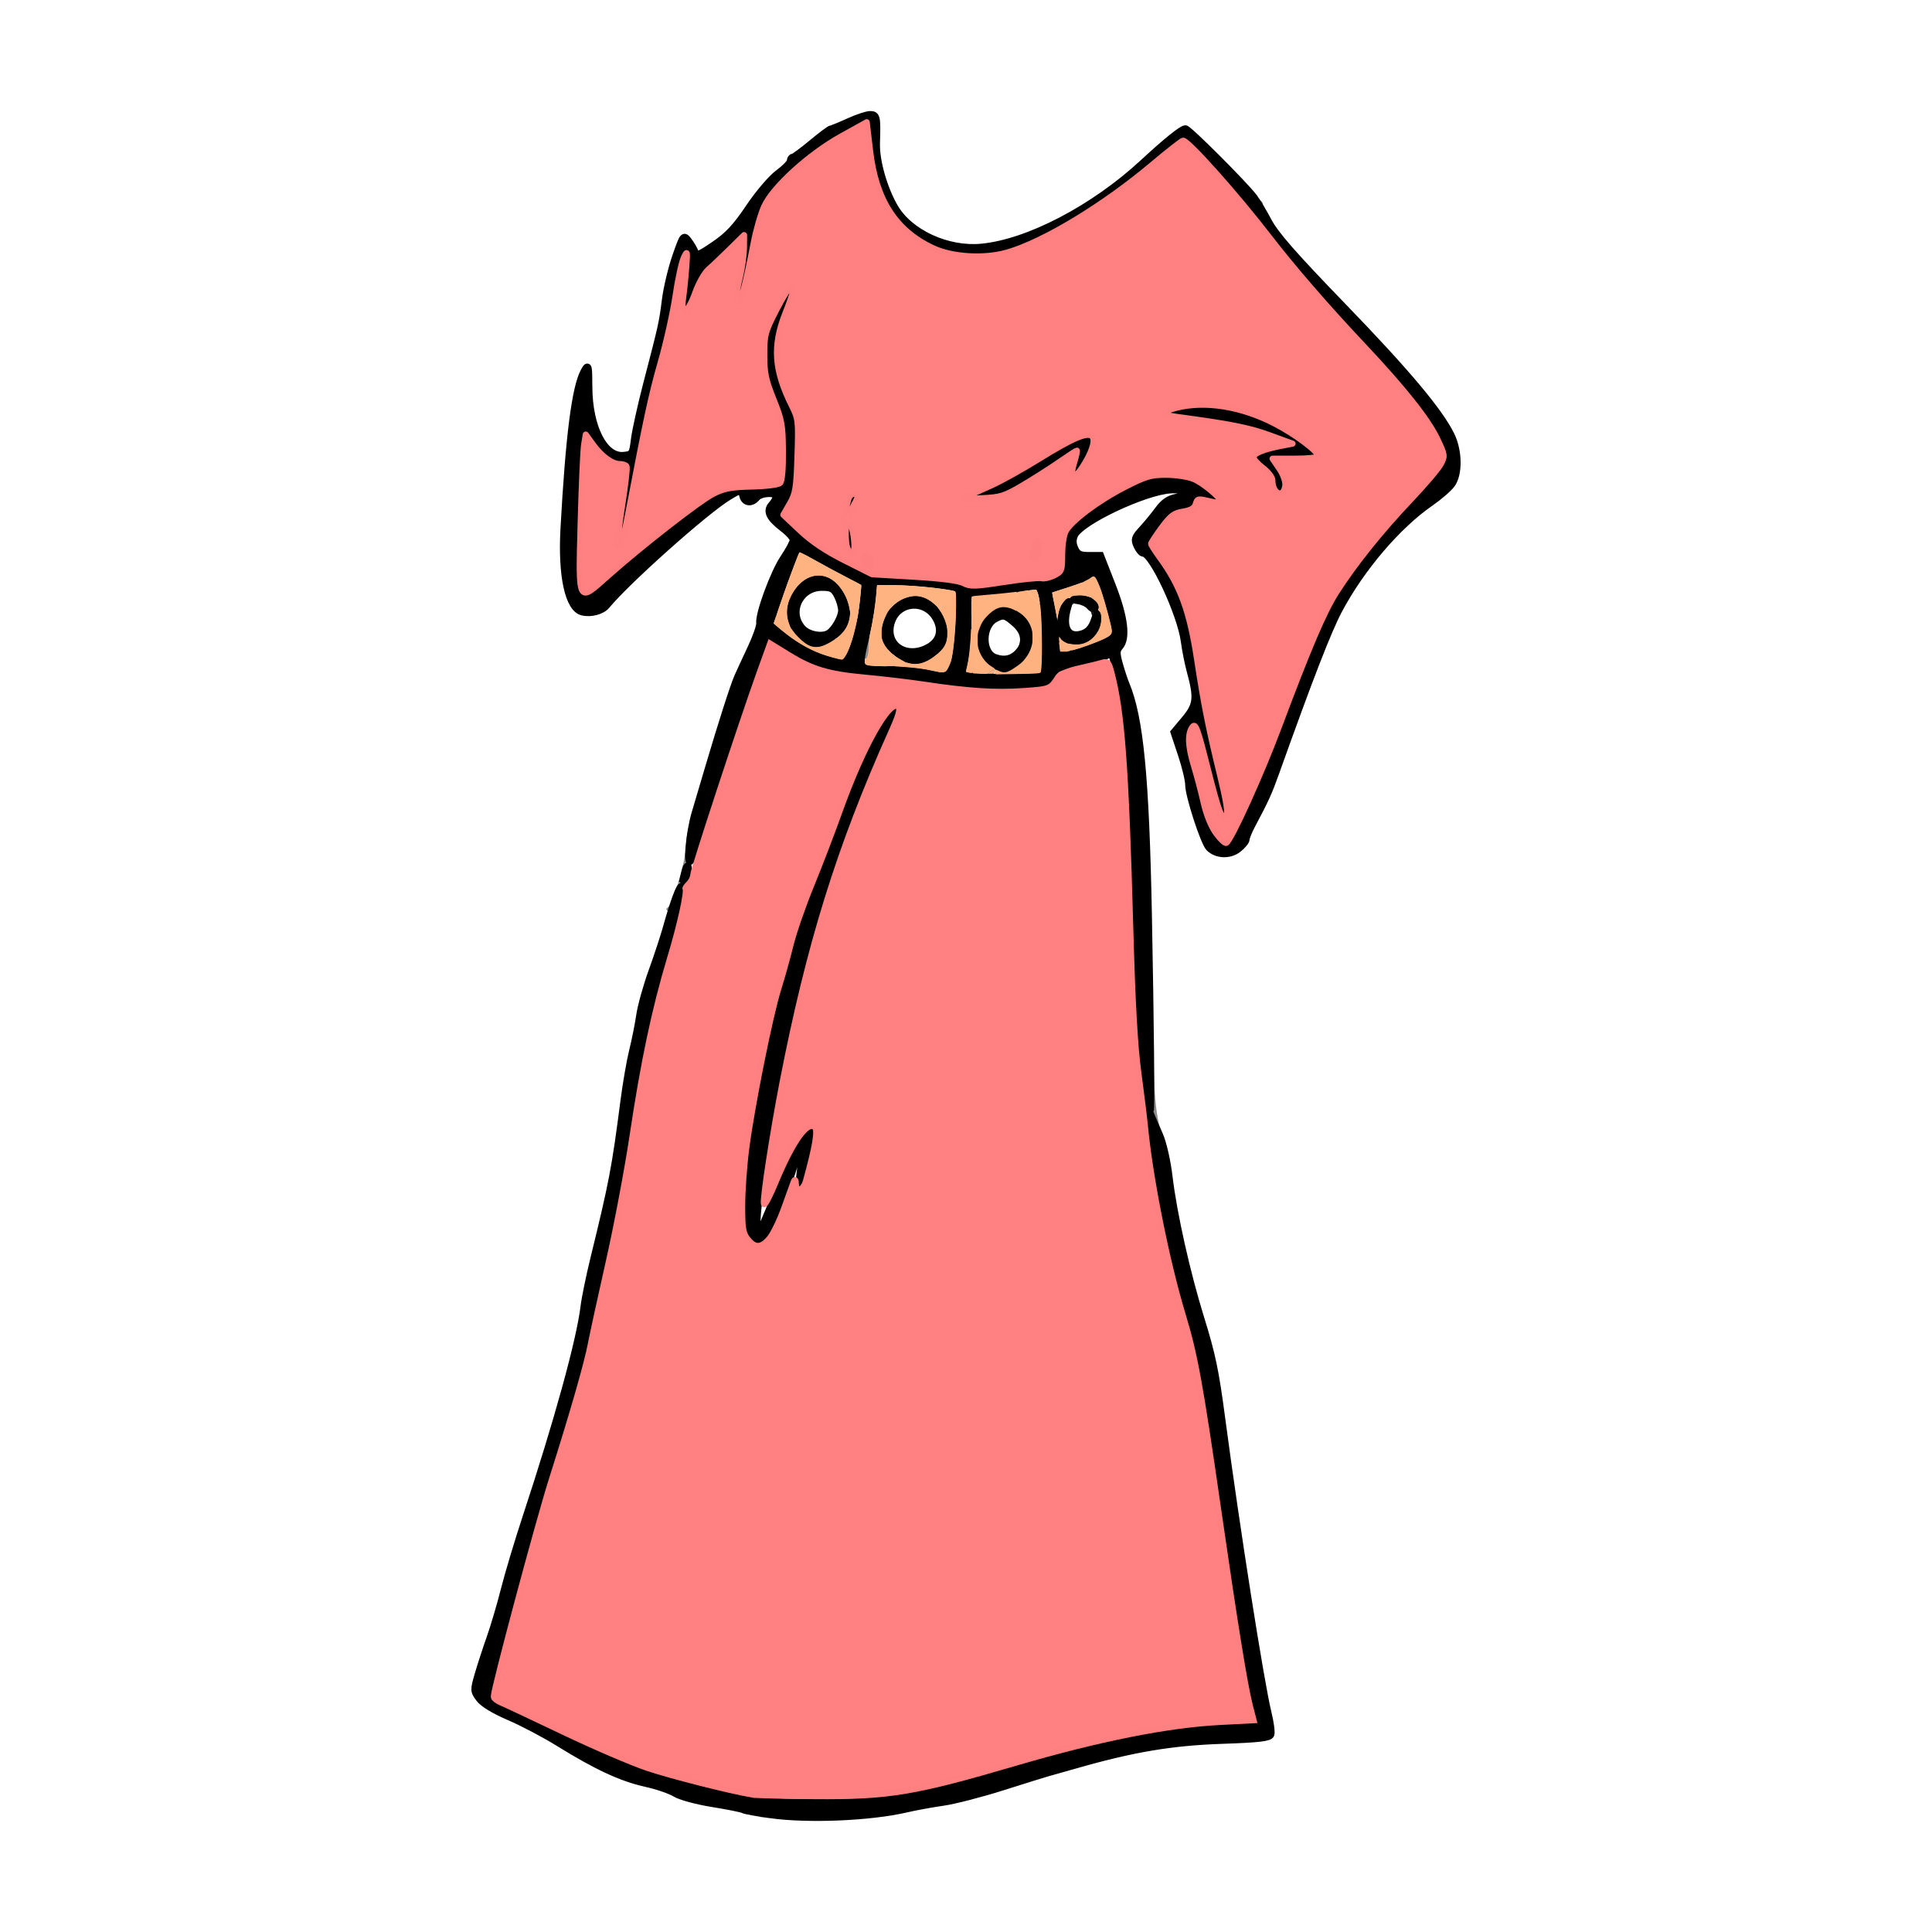 <?xml version="1.0" encoding="UTF-8" standalone="no"?>
<!-- Created with Inkscape (http://www.inkscape.org/) -->

<svg
   xmlns:dc="http://purl.org/dc/elements/1.1/"
   xmlns:cc="http://creativecommons.org/ns#"
   xmlns:rdf="http://www.w3.org/1999/02/22-rdf-syntax-ns#"
   xmlns:svg="http://www.w3.org/2000/svg"
   xmlns="http://www.w3.org/2000/svg"
   xmlns:sodipodi="http://sodipodi.sourceforge.net/DTD/sodipodi-0.dtd"
   xmlns:inkscape="http://www.inkscape.org/namespaces/inkscape"
   viewBox="0 0 256 256"
   id="svg4166"
   version="1.1"
   inkscape:version="0.92.3 (2405546, 2018-03-11)"
   sodipodi:docname="PrincessLeiaDress.svg">
  <style
     id="style3">
    svg { cursor: default; }
  </style>
  <defs
     id="defs4168" />
  <sodipodi:namedview
     id="base"
     pagecolor="#ffffff"
     bordercolor="#666666"
     borderopacity="1.0"
     inkscape:pageopacity="0.0"
     inkscape:pageshadow="2"
     inkscape:zoom="1.979899"
     inkscape:cx="244.26847"
     inkscape:cy="176.69625"
     inkscape:document-units="px"
     inkscape:current-layer="g935"
     showgrid="false"
     units="px"
     inkscape:window-width="1920"
     inkscape:window-height="1001"
     inkscape:window-x="-9"
     inkscape:window-y="-9"
     inkscape:window-maximized="1" />
  <g
     inkscape:label="Layer 1"
     inkscape:groupmode="layer"
     id="layer1"
     transform="translate(0,-796.362)"
     style="display:inline">
    <g
       id="g828"
       transform="translate(-7.5,-1.786)" />
    <path
       transform="translate(-7.5,-1.786)"
       style="display:inline;fill:#8c8c8c;fill-opacity:1;stroke-width:0.377"
       d="m 107.559,1038.398 c -1.659,-0.397 -4.118,-0.892 -5.466,-1.101 -1.348,-0.209 -3.677,-0.809 -5.176,-1.334 -1.499,-0.525 -2.978,-0.955 -3.286,-0.955 -0.308,0 -1.117,-0.237 -1.798,-0.527 -0.681,-0.29 -2.001,-0.838 -2.934,-1.217 -0.933,-0.379 -3.98,-2.034 -6.771,-3.678 -2.791,-1.644 -6.09,-3.387 -7.331,-3.873 -1.241,-0.486 -2.748,-1.35 -3.349,-1.92 -0.979,-0.929 -1.071,-1.215 -0.89,-2.783 0.111,-0.961 0.611,-2.742 1.111,-3.958 0.5,-1.216 1.291,-3.652 1.757,-5.415 0.772,-2.918 1.947,-6.783 5.5,-18.094 3.695,-11.762 4.514,-14.815 5.614,-20.921 0.618,-3.431 2.46,-11.836 3.429,-15.643 0.29,-1.14 0.784,-3.854 1.097,-6.031 1.418,-9.85 1.803,-12.239 2.27,-14.067 0.275,-1.075 0.619,-2.887 0.764,-4.027 0.146,-1.14 0.658,-3.091 1.138,-4.335 1.68,-4.351 3.114,-9.418 2.735,-9.659 -0.241,-0.153 -0.235,-0.32 0.016,-0.475 0.686,-0.424 2.34,-6.042 2.431,-8.257 0.049,-1.18 0.194,-2.148 0.322,-2.149 0.129,-0.002 0.445,-0.809 0.703,-1.794 0.258,-0.985 1.034,-3.656 1.724,-5.937 0.69,-2.281 1.451,-4.91 1.691,-5.843 0.591,-2.297 2.825,-7.998 4.166,-10.633 0.602,-1.184 1.097,-2.625 1.1,-3.204 0.008,-1.663 2.093,-7.221 3.381,-9.015 1.341,-1.867 1.171,-2.73 -0.732,-3.714 -1.402,-0.725 -1.762,-1.85 -0.976,-3.049 0.564,-0.86 0.562,-0.949 -0.018,-1.172 -0.345,-0.133 -1.217,0.077 -1.938,0.465 -1.281,0.69 -1.322,0.69 -1.829,-0.004 -0.541,-0.74 -0.94,-0.655 -2.972,0.639 -1.572,1.001 -8.845,7.41 -12.399,10.928 -3.143,3.11 -3.907,3.681 -4.923,3.681 -1.626,0 -2.273,-0.604 -2.996,-2.8 -1.353,-4.106 -0.042,-24.211 1.879,-28.827 0.294,-0.706 0.629,-1.188 0.746,-1.072 0.116,0.116 0.284,1.457 0.372,2.979 0.23,3.964 0.802,6.04 2.097,7.611 1.149,1.394 2.843,1.884 3.123,0.905 0.074,-0.259 0.604,-2.507 1.178,-4.995 0.574,-2.488 1.519,-6.304 2.101,-8.481 0.582,-2.177 1.176,-5.145 1.32,-6.597 0.282,-2.838 2.064,-8.693 2.627,-8.633 0.188,0.02 0.698,0.663 1.132,1.429 0.675,1.19 0.857,1.31 1.257,0.829 0.257,-0.31 1.215,-1.002 2.129,-1.537 1.228,-0.72 2.256,-1.879 3.942,-4.446 1.338,-2.037 2.91,-3.92 3.801,-4.554 0.836,-0.595 1.634,-1.385 1.774,-1.756 0.482,-1.281 7.192,-5.507 9.644,-6.073 1.891,-0.437 2.028,-0.19 2.188,3.944 0.247,6.372 2.271,10.105 6.586,12.146 5.176,2.449 10.823,1.626 18.435,-2.685 4.226,-2.393 7.146,-4.562 11.273,-8.374 1.659,-1.532 3.338,-2.959 3.732,-3.172 0.619,-0.334 1.326,0.242 5.183,4.221 2.456,2.534 4.466,4.759 4.466,4.944 0,0.185 0.254,0.337 0.565,0.337 0.311,0 0.565,0.242 0.565,0.537 0,0.931 3.456,5.69 6.781,9.336 1.76,1.93 5.413,5.799 8.117,8.598 6.881,7.12 10.051,11.429 10.802,14.684 0.646,2.799 0.149,3.962 -2.715,6.356 -5.226,4.367 -6.846,5.979 -9.125,9.076 -2.437,3.312 -2.538,3.472 -4.182,6.637 -1.182,2.275 -1.661,3.507 -5.131,13.193 -1.486,4.146 -2.862,7.834 -3.058,8.194 -0.196,0.36 -0.357,0.879 -0.357,1.153 0,0.274 -0.571,1.447 -1.27,2.607 -0.698,1.16 -1.465,2.669 -1.704,3.354 -0.99,2.841 -3.261,3.795 -5.062,2.126 -1.089,-1.009 -2.748,-5.631 -3.23,-8.996 -0.189,-1.324 -0.681,-3.289 -1.093,-4.366 l -0.749,-1.96 1.286,-1.433 c 1.633,-1.82 1.801,-2.521 1.256,-5.247 -0.244,-1.22 -0.586,-2.981 -0.761,-3.914 -1.031,-5.501 -2.882,-9.955 -5.128,-12.337 -2.238,-2.373 -2.25,-2.522 -0.387,-4.533 0.912,-0.984 1.853,-2.164 2.092,-2.621 0.267,-0.511 0.943,-0.927 1.753,-1.079 2.305,-0.432 2.001,-1.03 -0.427,-0.841 -3.938,0.307 -11.775,4.044 -12.602,6.009 -0.656,1.558 0.179,2.585 2.101,2.585 h 1.527 l 1.396,3.864 c 1.794,4.966 2.071,6.751 1.243,8.014 -0.616,0.941 -0.536,3.188 0.148,4.142 0.534,0.745 1.546,4.409 2.109,7.633 1.017,5.833 1.257,10.214 1.324,24.226 0.036,7.563 0.139,13.879 0.228,14.035 0.089,0.156 0.245,2.87 0.347,6.031 0.133,4.127 0.386,6.403 0.897,8.071 0.392,1.278 0.825,3.398 0.963,4.712 0.323,3.073 2.236,12.602 3.166,15.771 0.396,1.348 1.149,3.892 1.674,5.654 1.345,4.514 2.201,9.416 3.446,19.719 0.321,2.656 0.753,5.71 0.96,6.785 0.207,1.075 0.873,5.263 1.48,9.306 1.316,8.772 2.069,13.044 2.785,15.805 0.292,1.126 0.445,2.271 0.34,2.544 -0.141,0.368 -1.208,0.498 -4.096,0.498 -7.864,0 -18.386,2.094 -30.317,6.034 -4.707,1.554 -5.885,1.863 -9.424,2.474 -1.762,0.304 -4.476,0.808 -6.031,1.121 -1.555,0.313 -5.711,0.641 -9.235,0.73 -5.398,0.136 -6.884,0.048 -9.424,-0.56 z m 13.57,-1.714 c 4.759,-0.388 12.478,-1.882 16.98,-3.287 15.053,-4.697 24.616,-6.682 32.19,-6.682 2.085,0 3.792,-0.128 3.792,-0.285 0,-0.157 -0.418,-2.15 -0.928,-4.429 -0.868,-3.876 -1.977,-10.587 -2.834,-17.149 -2.28,-17.466 -3.978,-27.274 -5.646,-32.606 -1.351,-4.321 -4.107,-16.664 -4.367,-19.554 -0.132,-1.478 -0.555,-4.892 -0.939,-7.587 -1.157,-8.123 -1.46,-12.325 -1.685,-23.371 -0.418,-20.445 -0.822,-27.031 -1.973,-32.139 -0.842,-3.737 -1.15,-4.575 -1.607,-4.378 -1.917,0.825 -3.775,1.356 -5.089,1.455 -1.18,0.089 -1.533,0.281 -1.625,0.88 -0.064,0.422 -0.361,0.969 -0.659,1.216 -0.94,0.78 -7.256,0.86 -12.48,0.158 -2.661,-0.358 -6.648,-0.841 -8.86,-1.073 -2.212,-0.232 -4.137,-0.538 -4.278,-0.68 -0.141,-0.142 -0.658,-0.074 -1.15,0.15 -0.616,0.281 -1.044,0.286 -1.376,0.018 -0.265,-0.214 -1.076,-0.509 -1.802,-0.657 -1.364,-0.277 -4.788,-2.033 -6.365,-3.264 -1.062,-0.829 -1.551,-0.891 -1.551,-0.199 0,0.791 -1.41,4.954 -3.232,9.543 -0.918,2.312 -1.669,4.472 -1.669,4.801 0,0.652 -2.505,8.519 -4.162,13.074 -0.571,1.569 -1.587,5.131 -2.257,7.916 -0.67,2.785 -1.693,6.505 -2.273,8.267 -0.58,1.762 -1.332,4.731 -1.671,6.597 -0.339,1.866 -0.931,4.58 -1.315,6.031 -0.384,1.451 -0.899,4.42 -1.144,6.597 -0.458,4.076 -1.822,12.419 -2.105,12.877 -0.088,0.142 -0.59,2.349 -1.117,4.905 -0.527,2.556 -1.186,5.58 -1.465,6.72 -0.279,1.14 -0.617,2.837 -0.753,3.77 -0.486,3.359 -1.841,8.249 -4.543,16.397 -1.512,4.561 -3.535,11.516 -4.495,15.455 -0.96,3.939 -2.348,9.234 -3.085,11.767 -0.737,2.533 -1.282,4.902 -1.212,5.265 0.082,0.428 1.053,1.002 2.763,1.635 1.45,0.536 5.096,2.263 8.102,3.837 6.079,3.182 12.187,5.296 19.978,6.916 4.785,0.995 11.173,1.682 13.57,1.461 0.726,-0.067 2.676,-0.233 4.335,-0.368 z m -13.382,-73.943 c -1.247,-0.428 -1.508,-1.359 -1.503,-5.363 0.007,-5.787 2.927,-22.412 5.068,-28.859 0.689,-2.073 1.373,-4.506 1.521,-5.406 0.334,-2.034 2.099,-6.914 3.534,-9.777 0.595,-1.186 1.853,-4.447 2.795,-7.246 1.979,-5.881 3.258,-8.783 5.144,-11.675 1.888,-2.895 1.844,-2.841 2.108,-2.578 0.131,0.131 -0.553,1.816 -1.52,3.745 -0.967,1.929 -2.748,6.142 -3.957,9.363 -5.163,13.75 -6.086,16.656 -6.98,21.953 -0.269,1.597 -0.596,3.075 -0.725,3.284 -0.319,0.516 -1.625,6.31 -2.272,10.082 -0.29,1.692 -0.695,3.727 -0.898,4.523 -0.204,0.796 -0.477,2.38 -0.606,3.521 -0.13,1.14 -0.401,2.837 -0.603,3.77 -0.448,2.074 -1.021,9.049 -0.742,9.04 0.111,-0.004 0.965,-1.987 1.898,-4.407 1.866,-4.842 4.011,-8.779 4.781,-8.779 0.613,0 0.613,-0.014 -0.032,2.584 -0.291,1.17 -0.637,2.764 -0.771,3.541 -0.134,0.777 -0.394,1.414 -0.579,1.414 -0.346,0 -0.17,-1.886 0.377,-4.052 0.641,-2.539 -0.238,-1.088 -1.258,2.076 -2.432,7.544 -3.533,9.674 -4.78,9.246 z m 63.056,-53.729 c 0.331,-0.674 0.977,-2.073 1.437,-3.11 0.459,-1.037 1.044,-2.139 1.298,-2.45 0.255,-0.311 1.144,-2.431 1.976,-4.712 3.245,-8.892 6.567,-17.368 7.698,-19.639 1.8,-3.616 7.062,-10.415 11.646,-15.046 4.414,-4.46 4.656,-4.961 3.592,-7.451 -0.877,-2.053 -5.517,-7.951 -9.313,-11.839 -6.304,-6.456 -10.241,-11.051 -15.99,-18.663 -0.829,-1.098 -3.093,-3.733 -5.031,-5.855 -3.034,-3.322 -3.623,-3.805 -4.238,-3.476 -0.393,0.21 -2.212,1.692 -4.042,3.292 -4.164,3.642 -6.369,5.191 -11.445,8.039 -4.861,2.728 -7.552,3.716 -10.878,3.995 -5.875,0.493 -11.643,-3.409 -13.768,-9.313 -0.336,-0.933 -0.723,-3.261 -0.86,-5.174 l -0.249,-3.478 -3.016,1.531 c -3.481,1.767 -4.292,2.362 -7.997,5.867 -3.206,3.033 -3.561,3.842 -4.84,11.025 -0.495,2.783 -1.084,5.242 -1.307,5.466 -0.476,0.475 -0.162,-2.37 0.437,-3.962 0.202,-0.537 0.315,-1.979 0.252,-3.204 l -0.115,-2.228 -0.843,1.426 c -0.463,0.784 -1.683,1.948 -2.71,2.587 -1.693,1.052 -1.962,1.421 -2.883,3.946 -1.169,3.205 -1.916,3.704 -1.489,0.994 0.749,-4.75 0.829,-5.612 0.582,-6.291 -0.424,-1.165 -1.467,2.392 -1.929,6.572 -0.217,1.97 -0.805,4.808 -1.305,6.306 -1.262,3.779 -3.039,11.248 -3.746,15.747 -1.098,6.984 -1.79,10.366 -2.122,10.366 -0.431,0 -0.441,0.114 0.428,-4.852 0.983,-5.62 0.977,-6.017 -0.098,-5.82 -1.139,0.208 -3.581,-1.85 -4.42,-3.726 l -0.648,-1.447 -0.267,4.812 c -0.802,14.439 -0.732,17.817 0.37,17.817 0.309,0 1.152,-0.591 1.875,-1.314 1.713,-1.713 9.033,-7.77 12.346,-10.216 3.172,-2.342 6.023,-3.487 6.89,-2.768 0.465,0.386 0.839,0.391 1.85,0.026 0.697,-0.252 1.689,-0.352 2.206,-0.222 0.898,0.225 0.951,0.142 1.206,-1.903 0.479,-3.833 0.019,-7.26 -1.364,-10.166 -1.007,-2.115 -1.254,-3.107 -1.27,-5.089 -0.018,-2.156 0.187,-2.896 1.644,-5.949 0.915,-1.918 1.806,-3.487 1.979,-3.487 0.505,0 0.384,0.491 -0.898,3.629 -1.757,4.301 -1.712,6.841 0.196,10.976 l 1.434,3.107 -0.075,4.997 c -0.07,4.67 -0.136,5.077 -1.004,6.218 -1.057,1.389 -0.916,2.208 0.469,2.735 0.526,0.2 1.151,0.791 1.389,1.314 0.238,0.522 0.66,0.95 0.938,0.95 0.278,0 0.505,0.153 0.505,0.34 0,0.187 1.519,1.105 3.375,2.04 1.856,0.935 3.546,1.806 3.756,1.935 0.21,0.13 2.635,0.296 5.389,0.369 4.793,0.127 7.345,0.554 7.809,1.304 0.208,0.337 0.725,0.278 6.717,-0.761 1.296,-0.225 2.77,-0.305 3.275,-0.178 0.506,0.127 1.025,0.06 1.153,-0.148 0.129,-0.208 0.553,-0.378 0.942,-0.378 0.77,0 0.802,-0.148 0.789,-3.611 -0.008,-2.159 0.073,-2.37 1.392,-3.626 1.467,-1.397 6.218,-4.387 8.46,-5.323 3.637,-1.52 7.45,-0.922 9.775,1.532 l 1.26,1.329 -1.131,-0.213 c -0.622,-0.117 -1.428,-0.328 -1.791,-0.468 -0.525,-0.203 -0.66,-0.054 -0.66,0.728 0,0.895 -0.135,0.983 -1.503,0.983 -1.328,0 -1.607,0.165 -2.399,1.419 -0.493,0.78 -1.173,1.649 -1.513,1.931 -0.842,0.698 -0.784,1.036 0.444,2.627 2.539,3.288 4.508,8.152 4.981,12.305 0.736,6.455 1.903,12.3 3.947,19.772 0.367,1.342 0.434,2.184 0.193,2.425 -0.203,0.203 -0.443,0.295 -0.534,0.205 -0.147,-0.147 -2.431,-9.003 -3.056,-11.848 l -0.248,-1.131 -0.722,0.89 c -0.921,1.135 -0.909,2.058 0.065,5.013 0.433,1.314 0.929,3.068 1.102,3.897 0.68,3.253 1.068,4.31 2.065,5.616 0.569,0.747 1.158,1.358 1.308,1.358 0.15,0 0.543,-0.551 0.874,-1.225 z m -48.862,-36.548 c -0.12,-0.457 -0.147,-0.902 -0.062,-0.987 0.297,-0.297 1.369,1.061 1.136,1.439 -0.386,0.625 -0.842,0.433 -1.074,-0.452 z m 22.488,-1.053 c 0.137,-0.518 0.251,-1.249 0.254,-1.624 0.003,-0.375 0.175,-0.577 0.382,-0.449 0.597,0.369 0.438,1.931 -0.254,2.498 -0.566,0.465 -0.605,0.421 -0.382,-0.425 z m -24.537,-0.789 c -0.319,-0.904 -0.364,-1.656 -0.133,-2.262 l 0.346,-0.907 0.257,0.984 c 0.141,0.541 0.201,1.559 0.133,2.262 l -0.124,1.277 z m 0.009,-5.402 c 0.053,-0.813 0.309,-1.548 0.568,-1.633 0.637,-0.209 0.575,1.005 -0.11,2.17 -0.549,0.934 -0.554,0.928 -0.458,-0.536 z m 15.552,-1.216 c 2.541,-0.692 5.886,-2.377 9.605,-4.84 6.409,-4.243 8.585,-4.32 6.404,-0.228 -0.673,1.263 -1.37,2.296 -1.548,2.296 -0.451,0 -0.409,-0.421 0.224,-2.214 0.302,-0.855 0.444,-1.555 0.317,-1.555 -0.127,0 -1.095,0.652 -2.151,1.448 -1.055,0.797 -3.345,2.277 -5.088,3.289 -2.897,1.683 -3.399,1.848 -5.843,1.925 -1.471,0.046 -2.334,-0.009 -1.92,-0.122 z m 41.15,-0.761 c -0.138,-0.138 -0.251,-0.718 -0.251,-1.289 0,-0.779 -0.329,-1.24 -1.319,-1.853 -0.726,-0.448 -1.317,-0.929 -1.314,-1.067 0.021,-0.909 0.918,-1.338 3.222,-1.538 l 2.542,-0.221 -1.472,-0.707 c -3.259,-1.565 -6.617,-2.433 -11.219,-2.899 -2.621,-0.265 -4.766,-0.606 -4.766,-0.757 0,-0.151 0.863,-0.481 1.918,-0.734 2.175,-0.522 5.97,-0.267 8.823,0.591 3.52,1.059 9.238,4.729 9.238,5.929 0,0.185 -1.071,0.218 -2.407,0.075 -2.727,-0.292 -4.561,0.043 -3.498,0.638 0.345,0.193 0.89,0.86 1.212,1.482 0.77,1.488 0.226,3.286 -0.711,2.35 z m -38.135,23.999 c 0.128,-0.207 0.403,-0.377 0.61,-0.377 0.207,0 0.256,0.196 0.108,0.435 -0.167,0.27 -0.103,0.333 0.168,0.165 0.29,-0.179 -0.006,-0.688 -0.884,-1.516 -1.046,-0.986 -1.321,-1.536 -1.321,-2.634 0,-2.701 1.806,-4.629 4.03,-4.303 1.02,0.15 1.076,0.085 1.076,-1.26 v -1.418 l -2.836,0.225 c -1.56,0.124 -2.991,0.367 -3.181,0.541 -0.209,0.191 -0.168,1.956 0.104,4.464 0.247,2.281 0.342,4.577 0.21,5.101 -0.209,0.834 -0.118,0.954 0.722,0.954 0.529,0 1.066,-0.17 1.194,-0.377 z m -11.015,-1.399 c -0.096,-0.251 -0.503,-0.561 -0.904,-0.688 -1.268,-0.402 -1.956,-1.894 -1.744,-3.778 0.219,-1.947 1.027,-3.011 2.873,-3.782 1.205,-0.504 1.392,-0.477 2.929,0.424 0.903,0.529 1.642,0.828 1.643,0.663 7.6e-4,-0.164 0.509,-0.638 1.13,-1.053 0.621,-0.415 1.129,-0.867 1.13,-1.005 0.002,-0.472 -3.952,-1.142 -7.444,-1.26 l -3.487,-0.118 -0.002,1.192 c -10e-4,0.656 -0.192,1.87 -0.424,2.7 -0.232,0.829 -0.443,2.61 -0.469,3.958 -0.033,1.699 -0.187,2.423 -0.505,2.36 -0.267,-0.052 -0.367,0.147 -0.239,0.48 0.173,0.45 0.794,0.548 2.953,0.467 1.954,-0.074 2.685,-0.233 2.56,-0.56 z m 14.377,-0.982 c 0.952,-0.696 1.116,-2.746 0.309,-3.855 -0.8,-1.101 -2.361,-1.203 -3.256,-0.214 -1.175,1.299 -0.78,4.029 0.622,4.3 1.496,0.288 1.634,0.274 2.325,-0.23 z m 7.415,-0.948 c -0.203,-0.38 -0.633,-0.91 -0.956,-1.177 -0.831,-0.69 -0.801,0.251 0.038,1.178 0.806,0.891 1.395,0.89 0.918,-0.002 z m -18.371,-0.611 c 1.273,-1.18 1.262,-2.174 -0.039,-3.564 -1.392,-1.486 -2.305,-1.682 -3.75,-0.803 -1.677,1.02 -2.074,3.065 -0.848,4.37 1.182,1.259 3.277,1.257 4.637,-0.003 z m 20.963,-2.066 c 0.559,-1.045 0.483,-1.936 -0.234,-2.728 -0.765,-0.845 -1.4,-0.874 -2.176,-0.097 -0.589,0.589 -0.82,2.824 -0.341,3.303 0.55,0.55 2.37,0.234 2.751,-0.478 z m -39.631,-0.307 c -0.215,-2.571 0.108,-3.966 1.166,-5.024 2.13,-2.13 5.411,-0.985 6.373,2.224 0.245,0.817 0.683,1.683 0.975,1.925 0.559,0.464 0.599,0.361 1.191,-3.08 l 0.243,-1.41 -2.334,-1.104 c -1.283,-0.607 -2.617,-1.347 -2.963,-1.645 -0.681,-0.586 -3.017,-1.782 -3.48,-1.782 -0.278,0 -1.254,2.565 -2.608,6.851 -0.463,1.465 -0.533,2.085 -0.224,1.966 0.248,-0.095 0.682,0.257 0.963,0.782 0.602,1.125 0.772,1.197 0.697,0.296 z m 2.446,-4.511 c -1.037,0.465 -1.786,2.226 -1.475,3.468 5.122,8.129 8.628,-5.598 1.475,-3.468 z m 34.325,1.463 c 0.643,-0.708 1.059,-0.841 2.119,-0.676 1.002,0.156 1.161,0.114 0.66,-0.174 -0.363,-0.209 -0.66,-0.71 -0.66,-1.115 0,-0.892 -3.8e-4,-0.892 -2.535,-0.093 -1.745,0.55 -2.006,0.752 -1.823,1.414 0.117,0.424 0.326,1.45 0.464,2.279 l 0.251,1.507 0.362,-1.13 c 0.199,-0.621 0.722,-1.526 1.162,-2.011 z m -3.843,-1.652 c -0.24,-0.24 -0.603,-0.244 -1.018,-0.011 -0.588,0.329 -0.567,0.434 0.246,1.196 l 0.891,0.835 0.126,-0.823 c 0.069,-0.453 -0.042,-0.991 -0.246,-1.196 z"
       id="path832"
       inkscape:connector-curvature="0"
       sodipodi:nodetypes="ccsssccsccscssssssscccccccsccccccccsssscsccssscccsscccccsccsssssssccsssscccccccccscccscsccccscccccccscsccsccccccccsscccscsccccccscccccscscccsssccscscsccccccccscscccccccccccccsssscscccccscssccccssscscscscccccccscscssscscsscscccscccsccccccssscccccscscccscccsscccscccccccccsccccccccccccccccccccccccscscscccccsccccccscssccccccssccscscccccsccssccccccccscccccccccccccccccccscccccsccccccccccsccccccccscscccccccccscccc" />
    <path
       transform="translate(-7.5,-1.786)"
       style="display:inline;fill:#000000;fill-opacity:1;stroke:#000000;stroke-width:1;stroke-linejoin:miter;stroke-miterlimit:4;stroke-dasharray:none;stroke-opacity:1;paint-order:stroke fill markers"
       d="m 109.585,1038.572 c -1.788,-0.245 -3.41,-0.543 -3.604,-0.663 -0.194,-0.12 -2.027,-0.487 -4.074,-0.817 -2.091,-0.337 -4.246,-0.923 -4.92,-1.34 -0.659,-0.407 -2.452,-1.018 -3.984,-1.356 -3.138,-0.693 -6.483,-2.25 -11.455,-5.333 -1.866,-1.157 -4.818,-2.712 -6.56,-3.455 -1.973,-0.842 -3.459,-1.743 -3.942,-2.39 -0.753,-1.009 -0.757,-1.099 -0.147,-3.199 0.345,-1.189 1.054,-3.362 1.574,-4.831 0.52,-1.468 1.372,-4.352 1.892,-6.408 0.52,-2.056 1.813,-6.368 2.872,-9.581 4.218,-12.79 7.138,-23.394 7.683,-27.894 0.138,-1.14 0.729,-4.024 1.314,-6.408 2.472,-10.084 2.822,-11.92 3.986,-20.921 0.295,-2.281 0.81,-5.249 1.145,-6.597 0.335,-1.348 0.757,-3.461 0.939,-4.698 0.181,-1.236 0.915,-3.865 1.631,-5.843 0.716,-1.977 1.583,-4.613 1.928,-5.857 0.886,-3.198 1.754,-5.544 1.971,-5.326 0.283,0.283 -1.349,7.256 -2.382,10.178 -1.063,3.008 -1.462,4.573 -2.219,8.718 -0.303,1.659 -0.812,3.949 -1.132,5.089 -0.32,1.14 -0.831,4.109 -1.135,6.597 -0.858,7.016 -1.242,9.334 -2.235,13.488 -0.506,2.118 -1.203,5.208 -1.548,6.867 -0.345,1.659 -0.864,3.89 -1.153,4.958 -0.289,1.069 -0.525,2.351 -0.525,2.85 0,1.607 -2.146,9.309 -5.02,18.013 -1.54,4.665 -3.438,11.195 -4.219,14.513 -0.78,3.317 -1.917,7.812 -2.527,9.989 -1.855,6.627 -1.834,6.493 -1.124,7.012 0.348,0.255 1.313,0.664 2.144,0.91 0.831,0.246 4.479,1.96 8.107,3.808 7.234,3.686 11.05,5.029 19.978,7.031 5.451,1.222 6.297,1.312 12.628,1.332 5.447,0.017 7.677,-0.142 11.309,-0.81 6.376,-1.172 8.102,-1.554 9.646,-2.134 2.867,-1.077 15.099,-4.38 20.133,-5.436 5.203,-1.092 12.022,-1.908 15.967,-1.91 1.736,0 1.985,-0.09 1.776,-0.635 -0.914,-2.382 -2.422,-11.293 -4.931,-29.146 -1.365,-9.71 -2.354,-16.129 -2.845,-18.471 -0.501,-2.388 -2.131,-8.191 -2.442,-8.694 -0.116,-0.187 -0.439,-1.403 -0.718,-2.702 -0.279,-1.299 -0.955,-4.313 -1.502,-6.697 -0.868,-3.784 -2.156,-12.694 -2.071,-14.322 0.026,-0.503 0.054,-0.503 0.244,-0.002 0.118,0.311 0.593,1.414 1.055,2.45 0.488,1.096 1.028,3.463 1.289,5.654 0.58,4.87 2.337,12.705 4.185,18.659 1.508,4.86 1.939,6.924 2.794,13.382 1.889,14.263 5.141,34.938 6.121,38.911 0.318,1.291 0.488,2.583 0.378,2.872 -0.156,0.406 -1.594,0.572 -6.358,0.735 -6.791,0.232 -11.921,1.095 -19.566,3.293 -1.54,0.443 -3.138,0.894 -3.553,1.003 -0.415,0.109 -3.108,0.947 -5.986,1.862 -2.878,0.915 -6.432,1.834 -7.898,2.042 -1.466,0.208 -3.691,0.616 -4.945,0.906 -4.768,1.103 -12.924,1.446 -17.971,0.755 z m -2.63,-76.55 c -1.136,-1.369 -0.517,-10.37 1.345,-19.555 0.504,-2.488 1.193,-5.96 1.53,-7.715 0.337,-1.755 1.089,-4.565 1.671,-6.245 0.582,-1.68 1.17,-3.806 1.307,-4.725 0.294,-1.971 1.625,-5.701 3.625,-10.152 0.792,-1.762 2.114,-5.24 2.939,-7.727 1.714,-5.169 3.397,-8.928 5.274,-11.78 0.716,-1.088 1.355,-1.979 1.418,-1.979 0.23,0 -0.72,2.377 -1.635,4.091 -2.386,4.472 -8.669,21.766 -9.881,27.196 -0.439,1.97 -1.069,4.684 -1.4,6.031 -0.94,3.835 -1.602,6.794 -2.023,9.047 -0.213,1.14 -0.554,2.837 -0.759,3.77 -0.204,0.933 -0.877,4.902 -1.495,8.821 -1.115,7.067 -1.385,10.408 -0.841,10.4 0.155,-0.002 1.112,-2.165 2.127,-4.806 1.773,-4.616 4.062,-8.76 4.839,-8.76 0.204,0 0.257,0.297 0.116,0.66 -0.14,0.363 -0.516,1.932 -0.836,3.487 -0.32,1.555 -0.669,2.912 -0.776,3.016 -0.201,0.194 0.175,-2.922 0.535,-4.429 0.116,-0.484 0.026,-0.848 -0.208,-0.848 -0.226,0 -0.517,0.466 -0.647,1.037 -0.442,1.94 -2.497,7.815 -3.428,9.801 -0.978,2.087 -1.847,2.511 -2.797,1.367 z m 52.689,-17.01 c -0.218,-0.369 -0.544,-2.667 -0.83,-5.864 -0.126,-1.411 -0.319,-2.938 -0.427,-3.393 -0.109,-0.455 -0.262,-3.796 -0.34,-7.424 -0.582,-27.018 -0.929,-33.437 -2.086,-38.637 -0.415,-1.866 -0.832,-3.764 -0.926,-4.219 l -0.172,-0.826 -1.63,0.721 c -0.897,0.397 -2.579,0.833 -3.739,0.969 -1.797,0.211 -2.142,0.379 -2.331,1.131 -0.122,0.486 -0.582,1.076 -1.023,1.312 -1.093,0.585 -10.864,0.666 -12.047,0.1 -0.496,-0.237 -2.767,-0.627 -5.048,-0.867 -2.281,-0.239 -4.91,-0.517 -5.843,-0.617 -0.933,-0.1 -2.544,-0.24 -3.581,-0.312 -2.473,-0.171 -5.29,-1.284 -8.09,-3.195 -1.247,-0.851 -2.329,-1.548 -2.404,-1.548 -0.075,0 -0.44,1.145 -0.81,2.544 -0.37,1.399 -1.074,3.409 -1.564,4.466 -0.49,1.057 -0.891,2.141 -0.891,2.409 0,0.268 -0.322,1.185 -0.716,2.037 -0.394,0.852 -1.005,2.652 -1.357,3.999 -0.353,1.348 -1.109,3.807 -1.68,5.466 -0.571,1.659 -1.408,4.203 -1.859,5.654 -0.451,1.451 -0.984,2.893 -1.184,3.204 -0.605,0.94 -0.175,-3.699 0.576,-6.22 0.371,-1.244 1.175,-3.958 1.787,-6.031 1.743,-5.9 3.324,-10.827 3.871,-12.062 0.276,-0.622 1.06,-2.318 1.742,-3.769 0.683,-1.451 1.206,-2.945 1.162,-3.318 -0.144,-1.235 1.843,-6.653 3.154,-8.601 0.709,-1.053 1.289,-2.143 1.289,-2.423 0,-0.28 -0.602,-0.967 -1.337,-1.528 -1.844,-1.407 -2.276,-2.296 -1.52,-3.132 0.328,-0.362 0.595,-0.857 0.595,-1.099 0,-0.64 -2.086,-0.542 -2.639,0.124 -0.661,0.796 -1.543,0.702 -1.776,-0.188 -0.245,-0.937 -0.283,-0.936 -1.949,0.067 -3.027,1.821 -13.501,11.158 -16.17,14.415 -0.602,0.734 -2.078,1.123 -3.193,0.841 -1.801,-0.456 -2.735,-4.739 -2.393,-10.974 0.672,-12.271 1.492,-18.708 2.655,-20.851 0.529,-0.975 0.557,-0.874 0.571,2.071 0.026,5.338 2.066,9.333 4.639,9.084 1.175,-0.113 1.228,-0.192 1.476,-2.191 0.141,-1.14 0.875,-4.448 1.631,-7.351 2.024,-7.772 2.076,-8.006 2.467,-11.095 0.198,-1.562 0.812,-4.144 1.365,-5.737 0.984,-2.836 1.018,-2.879 1.63,-2.079 0.344,0.45 0.734,1.116 0.868,1.48 0.212,0.581 0.533,0.465 2.609,-0.947 1.831,-1.245 2.874,-2.365 4.611,-4.949 1.253,-1.865 2.953,-3.861 3.849,-4.519 0.883,-0.649 1.612,-1.391 1.62,-1.65 0.008,-0.259 0.145,-0.471 0.304,-0.471 0.159,0 1.304,-0.844 2.544,-1.875 1.24,-1.031 2.377,-1.879 2.526,-1.885 0.149,-0.005 1.199,-0.434 2.332,-0.952 1.133,-0.518 2.41,-0.942 2.838,-0.942 0.852,0 0.914,0.29 0.801,3.769 -0.076,2.332 0.987,6.058 2.43,8.52 1.997,3.408 6.997,5.708 11.501,5.289 6.195,-0.576 14.917,-5.126 21.48,-11.206 3.033,-2.81 5.112,-4.488 5.562,-4.488 0.403,0 7.739,7.334 9.05,9.047 0.397,0.518 1.267,1.977 1.935,3.241 0.905,1.714 3.405,4.564 9.827,11.201 8.435,8.719 12.829,13.949 14.365,17.102 1.024,2.101 1.054,5.154 0.063,6.483 -0.405,0.543 -1.651,1.619 -2.769,2.393 -4.39,3.034 -9.202,8.669 -12.175,14.258 -1.44,2.707 -3.877,8.989 -8.396,21.644 -0.906,2.536 -1.378,3.571 -3.093,6.781 -0.439,0.821 -0.798,1.7 -0.798,1.952 0,0.252 -0.464,0.823 -1.031,1.269 -1.119,0.88 -2.842,0.81 -3.807,-0.155 -0.685,-0.685 -2.702,-6.899 -2.702,-8.325 0,-0.623 -0.436,-2.443 -0.97,-4.044 l -0.97,-2.912 1.431,-1.712 c 1.585,-1.896 1.687,-2.824 0.711,-6.413 -0.282,-1.037 -0.632,-2.803 -0.778,-3.925 -0.474,-3.647 -4.25,-11.718 -5.481,-11.718 -0.202,0 -0.562,-0.428 -0.801,-0.952 -0.383,-0.841 -0.303,-1.093 0.69,-2.167 0.618,-0.669 1.573,-1.832 2.123,-2.584 0.709,-0.972 1.394,-1.443 2.358,-1.624 1.991,-0.374 1.451,-1.175 -0.716,-1.062 -3.425,0.18 -11.944,4.2 -12.784,6.033 -0.273,0.596 -0.261,1.128 0.041,1.791 0.352,0.773 0.696,0.942 1.917,0.942 h 1.487 l 1.536,3.93 c 1.638,4.19 1.987,7.006 1.003,8.103 -0.445,0.496 -0.456,0.877 -0.065,2.291 0.258,0.933 0.662,2.159 0.898,2.725 1.841,4.41 2.6,12.223 2.958,30.447 0.285,14.502 0.396,26.008 0.251,26.009 -0.04,2.2e-4 -0.147,-0.127 -0.239,-0.282 z m 12.001,-37.337 c 0.362,-0.975 1.115,-2.535 1.674,-3.468 0.559,-0.933 1.623,-3.393 2.365,-5.466 3.176,-8.875 7.067,-18.621 8.198,-20.534 3.085,-5.216 7.091,-10.229 11.938,-14.936 3.386,-3.289 3.521,-3.481 3.286,-4.712 -0.584,-3.06 -4.015,-7.839 -10.529,-14.666 -3.937,-4.127 -5.549,-5.892 -10.15,-11.118 -0.548,-0.622 -2.153,-2.742 -3.567,-4.712 -3.652,-5.086 -9.767,-11.685 -10.829,-11.685 -0.181,0 -1.426,1.027 -2.768,2.283 -3.109,2.91 -7.607,6.372 -9.79,7.534 -0.933,0.497 -2.884,1.603 -4.335,2.459 -7.543,4.447 -14.411,4.401 -19.452,-0.131 -3.001,-2.698 -4.327,-5.876 -4.681,-11.22 -0.108,-1.623 -0.269,-3.024 -0.359,-3.113 -0.216,-0.216 -5.245,2.386 -7.208,3.728 -0.849,0.581 -2.042,1.617 -2.65,2.303 -0.609,0.686 -1.731,1.718 -2.495,2.293 -1.157,0.872 -1.551,1.559 -2.364,4.134 -0.537,1.699 -1.136,4.351 -1.331,5.895 -0.196,1.544 -0.447,2.898 -0.558,3.009 -0.184,0.184 -0.12,-0.782 0.391,-5.979 l 0.167,-1.696 -0.729,0.942 c -0.401,0.518 -1.098,1.421 -1.551,2.007 -0.452,0.586 -1.484,1.482 -2.292,1.993 -0.809,0.51 -1.657,1.388 -1.886,1.951 -0.229,0.563 -0.646,1.557 -0.928,2.211 -0.282,0.653 -0.518,1.501 -0.524,1.885 -0.01,0.597 -0.061,0.613 -0.354,0.112 -0.208,-0.356 -0.195,-1.168 0.034,-2.073 0.612,-2.415 0.767,-4.045 0.515,-5.401 -0.13,-0.701 -0.372,-1.125 -0.537,-0.942 -0.545,0.601 -1.833,6.312 -2.032,9.002 -0.107,1.452 -0.535,3.572 -0.95,4.712 -1.452,3.98 -3.21,11.654 -4.405,19.224 -0.54,3.421 -1.159,6.389 -1.375,6.597 -0.27,0.259 -0.324,0.14 -0.173,-0.377 0.339,-1.16 1.335,-7.355 1.454,-9.047 0.097,-1.377 0.032,-1.497 -0.751,-1.388 -1.357,0.189 -3.411,-1.337 -4.398,-3.268 -0.832,-1.628 -0.909,-1.685 -1.086,-0.81 -0.326,1.611 -1,18.219 -0.788,19.413 0.471,2.65 0.553,2.827 1.305,2.827 0.417,0 0.853,-0.246 0.969,-0.547 0.237,-0.617 8.624,-7.908 12.271,-10.667 3.722,-2.816 4.858,-3.233 9.119,-3.348 2.045,-0.055 3.799,-0.18 3.896,-0.278 0.098,-0.098 0.206,-2.103 0.239,-4.456 0.06,-4.16 0.025,-4.356 -1.258,-7.098 -1.169,-2.498 -1.318,-3.164 -1.307,-5.835 0.011,-2.794 0.128,-3.238 1.583,-6.031 1.837,-3.525 2.103,-2.999 0.478,0.942 -1.646,3.993 -1.578,6.481 0.282,10.188 l 1.412,2.816 0.031,5.089 0.031,5.089 -1.161,1.652 c -1.129,1.606 -1.14,1.663 -0.41,2.073 0.413,0.232 1.292,0.973 1.954,1.647 0.662,0.674 1.384,1.225 1.605,1.225 0.221,0 0.36,0.155 0.308,0.345 -0.052,0.19 1.749,1.311 4.001,2.491 4.022,2.108 4.141,2.143 6.597,1.963 3.053,-0.225 8.239,0.366 9.343,1.065 0.69,0.436 1.488,0.413 5.364,-0.158 2.505,-0.369 4.752,-0.548 4.995,-0.398 0.242,0.15 1.002,-0.008 1.687,-0.35 1.028,-0.514 1.289,-0.902 1.493,-2.22 0.136,-0.878 0.138,-2.034 0.004,-2.569 -0.433,-1.724 1.973,-3.915 7.826,-7.126 3.178,-1.743 5.99,-2.121 8.813,-1.183 1.786,0.593 3.872,2.238 3.415,2.695 -0.117,0.117 -0.81,-0.038 -1.541,-0.343 -1.541,-0.644 -1.843,-0.486 -1.521,0.797 0.22,0.875 0.165,0.913 -0.965,0.665 -1.331,-0.292 -3.051,0.551 -3.051,1.496 0,0.299 -0.534,1.152 -1.186,1.895 l -1.186,1.351 1.137,1.206 c 2.528,2.681 4.794,8.308 5.37,13.336 0.736,6.424 1.885,12.351 3.287,16.949 0.515,1.688 0.87,3.469 0.79,3.958 -0.117,0.718 -0.243,0.562 -0.65,-0.807 -0.277,-0.933 -0.728,-2.401 -1,-3.263 -0.273,-0.862 -0.796,-3.025 -1.163,-4.806 -0.367,-1.782 -0.769,-3.239 -0.893,-3.239 -0.124,0 -0.609,0.407 -1.076,0.905 -0.836,0.89 -0.84,0.941 -0.253,3.11 0.329,1.213 1.029,3.885 1.557,5.939 0.638,2.481 1.354,4.284 2.136,5.372 1.081,1.506 1.229,1.591 1.822,1.054 0.355,-0.321 0.942,-1.382 1.303,-2.356 z M 122.346,873.069 c -0.151,-0.151 -0.275,-0.535 -0.275,-0.853 0,-0.424 0.112,-0.466 0.419,-0.159 0.231,0.231 0.354,0.614 0.275,0.853 -0.08,0.238 -0.268,0.31 -0.419,0.159 z m 22.192,-1.908 c 0.347,-1.444 0.528,-1.581 0.528,-0.399 0,0.541 -0.176,1.092 -0.392,1.225 -0.257,0.159 -0.304,-0.125 -0.135,-0.826 z m -24.477,-0.377 c -0.138,-0.138 -0.251,-0.845 -0.251,-1.571 0,-1.673 0.399,-1.328 0.541,0.468 0.114,1.441 0.1,1.493 -0.29,1.102 z m -0.225,-5.036 c 0.052,-1.082 0.583,-2.036 0.873,-1.567 0.151,0.245 0.011,0.823 -0.312,1.284 -0.373,0.532 -0.578,0.636 -0.561,0.283 z m 16.936,-2.037 c 2.286,-0.636 4.448,-1.778 8.425,-4.451 3.847,-2.585 5.47,-3.345 6.546,-3.063 0.747,0.195 0.74,0.253 -0.298,2.396 -1.284,2.651 -1.96,3.242 -1.41,1.232 0.214,-0.78 0.546,-1.715 0.738,-2.077 0.531,-1.003 -0.138,-0.8 -1.979,0.599 -4.968,3.777 -9.408,5.927 -12.121,5.869 l -1.598,-0.034 z m 39.915,-0.686 c -0.023,-0.259 -0.013,-0.836 0.022,-1.283 0.046,-0.589 -0.356,-1.048 -1.466,-1.671 -0.841,-0.473 -1.53,-0.992 -1.53,-1.154 0,-0.628 1.557,-1.075 3.745,-1.075 1.258,0 2.286,-0.145 2.286,-0.321 0,-0.559 -5.094,-2.695 -7.782,-3.264 -1.421,-0.301 -3.686,-0.644 -5.034,-0.762 -1.348,-0.118 -3.044,-0.319 -3.77,-0.445 l -1.319,-0.231 1.508,-0.294 c 2.371,-0.462 6.607,-0.376 8.67,0.176 2.328,0.623 5.468,2.185 7.783,3.872 1.862,1.357 2.724,2.611 1.544,2.246 -0.949,-0.294 -5.34,-0.378 -5.611,-0.107 -0.126,0.126 0.216,0.758 0.76,1.405 0.974,1.158 1.377,3.38 0.612,3.38 -0.207,0 -0.396,-0.212 -0.419,-0.471 z m -71.142,-26.292 c 0,-0.518 0.086,-0.73 0.19,-0.471 0.105,0.259 0.105,0.683 0,0.942 -0.105,0.259 -0.19,0.047 -0.19,-0.471 z m 28.345,49.453 c 0.601,-1.383 1.078,-9.535 0.587,-10.031 -0.357,-0.36 -5.568,-0.949 -8.508,-0.961 l -2.699,-0.012 -0.185,2.167 c -0.102,1.192 -0.463,3.355 -0.802,4.806 -1.154,4.935 -1.295,4.705 2.899,4.748 1.918,0.02 4.335,0.242 5.372,0.495 2.367,0.576 2.596,0.492 3.337,-1.213 z m -7.026,-1.177 c -2.17,-1.39 -2.582,-2.679 -1.605,-5.018 0.648,-1.552 2.684,-2.696 4.144,-2.329 2.691,0.675 4.204,4.789 2.374,6.455 -1.912,1.742 -3.218,1.979 -4.914,0.893 z m 3.535,-0.986 c 1.542,-0.798 2.016,-2.156 1.288,-3.691 -1.414,-2.979 -5.482,-2.593 -6.2,0.588 -0.631,2.798 2.128,4.542 4.912,3.102 z m 15.302,3.68 c 0.549,-0.349 0.385,-9.55 -0.198,-11.058 -0.365,-0.945 -0.46,-0.974 -2.2,-0.671 -1,0.174 -3.097,0.418 -4.66,0.541 l -2.842,0.225 -0.081,3.651 c -0.075,3.381 -0.238,4.937 -0.688,6.544 -0.121,0.432 0.096,0.684 0.688,0.797 1.515,0.29 9.517,0.268 9.981,-0.028 z m -6.558,-1.576 c -2.152,-1.312 -2.298,-4.565 -0.283,-6.327 1.188,-1.039 1.893,-1.061 3.452,-0.111 2.223,1.356 2.088,4.744 -0.253,6.33 -1.512,1.025 -1.417,1.021 -2.916,0.107 z m 3.378,-1.595 c 1.023,-1.183 0.83,-2.624 -0.51,-3.8 -1.3,-1.141 -1.564,-1.204 -2.643,-0.626 -1.813,0.97 -1.84,4.542 -0.04,5.193 1.288,0.466 2.345,0.212 3.192,-0.767 z m -22.526,0.698 c 0.763,-1.165 1.69,-4.772 1.952,-7.597 l 0.21,-2.262 -2.399,-1.233 c -1.319,-0.678 -3.302,-1.753 -4.406,-2.39 -1.104,-0.637 -2.087,-1.078 -2.184,-0.981 -0.212,0.212 -1.797,4.432 -2.912,7.757 l -0.805,2.4 1.316,1.114 c 1.949,1.65 4.312,2.965 6.321,3.518 2.389,0.658 2.253,0.673 2.909,-0.327 z m -6.443,-3.035 c -1.591,-1.591 -1.742,-3.577 -0.422,-5.537 1.759,-2.61 4.514,-2.316 5.942,0.633 1.21,2.5 0.501,4.391 -2.159,5.761 -1.319,0.679 -1.997,0.506 -3.361,-0.858 z m 3.829,-0.138 c 0.78,-0.541 1.674,-2.154 1.674,-3.018 0,-0.482 -0.259,-1.378 -0.575,-1.989 -0.492,-0.952 -0.794,-1.112 -2.09,-1.112 -2.971,0 -4.541,3.413 -2.546,5.536 0.813,0.865 2.687,1.175 3.537,0.584 z m 34.341,2.101 c 3.828,-1.438 3.904,-1.524 3.319,-3.809 -1.151,-4.5 -1.866,-6.294 -2.51,-6.295 -0.351,-3.8e-4 -0.727,0.143 -0.835,0.32 -0.109,0.176 -1.362,0.688 -2.784,1.137 l -2.586,0.816 0.489,2.35 c 0.269,1.293 0.52,3.241 0.558,4.329 0.066,1.892 0.115,1.979 1.108,1.979 0.572,0 2.03,-0.372 3.24,-0.827 z m -3.189,-1.511 c -0.645,-0.645 -0.559,-3.416 0.133,-4.282 0.561,-0.702 0.573,-0.693 0.3,0.211 -0.828,2.74 0.03,4.255 2.016,3.558 0.714,-0.25 1.202,-0.796 1.506,-1.682 0.409,-1.191 0.452,-1.221 0.471,-0.325 0.033,1.523 -1.312,2.972 -2.758,2.972 -0.669,0 -1.42,-0.204 -1.669,-0.452 z m 3.343,-4.228 c -0.252,-0.304 -0.912,-0.622 -1.467,-0.707 -0.941,-0.144 -0.93,-0.158 0.17,-0.211 1.075,-0.051 2.402,0.823 1.944,1.281 -0.104,0.104 -0.395,-0.06 -0.647,-0.364 z m -53.704,35.716 c 0.347,-1.444 0.528,-1.581 0.528,-0.399 0,0.541 -0.176,1.092 -0.392,1.225 -0.257,0.159 -0.304,-0.125 -0.135,-0.826 z"
       id="path830"
       inkscape:connector-curvature="0" />
    <g
       id="g935">
      <path
         inkscape:connector-curvature="0"
         id="path838"
         d="m 168.633,908.558 c -0.65,-0.897 -1.283,-2.456 -1.638,-4.031 -0.318,-1.413 -0.892,-3.59 -1.274,-4.839 -0.812,-2.652 -0.883,-4.302 -0.223,-5.204 0.414,-0.566 0.663,0.105 1.998,5.378 1.558,6.15 1.89,6.985 2.529,6.346 0.238,-0.238 -0.048,-2.016 -0.858,-5.339 -1.501,-6.151 -2.142,-9.379 -3.047,-15.339 -0.964,-6.352 -2.198,-9.743 -4.89,-13.441 -0.663,-0.91 -1.205,-1.761 -1.205,-1.89 0,-0.129 0.631,-1.09 1.403,-2.135 1.179,-1.596 1.632,-1.936 2.833,-2.128 0.994,-0.159 1.499,-0.447 1.657,-0.943 0.257,-0.81 0.241,-0.807 2.053,-0.386 0.737,0.171 1.339,0.199 1.339,0.061 0,-0.529 -2.385,-2.523 -3.649,-3.05 -0.735,-0.306 -2.36,-0.554 -3.639,-0.554 -2.041,0 -2.685,0.191 -5.51,1.635 -3.522,1.8 -7.124,4.508 -7.816,5.877 -0.245,0.485 -0.448,1.874 -0.451,3.087 -0.005,2.088 -0.062,2.234 -1.069,2.737 -0.585,0.292 -1.348,0.457 -1.696,0.366 -0.348,-0.09 -2.585,0.138 -4.971,0.507 -3.858,0.597 -4.449,0.613 -5.337,0.148 -0.65,-0.34 -2.94,-0.637 -6.554,-0.849 l -5.556,-0.326 -3.653,-1.837 c -2.487,-1.251 -4.365,-2.509 -5.884,-3.941 l -2.232,-2.104 0.86,-1.489 c 0.764,-1.323 0.878,-2.03 1.017,-6.326 0.149,-4.599 0.113,-4.924 -0.73,-6.607 -2.36,-4.711 -2.588,-7.947 -0.867,-12.306 1.083,-2.744 1.251,-3.503 0.79,-3.585 -0.188,-0.033 -1.071,1.363 -1.964,3.102 -1.528,2.975 -1.623,3.33 -1.623,6.019 0,2.421 0.186,3.321 1.219,5.893 1.111,2.765 1.222,3.377 1.25,6.857 0.019,2.387 -0.12,3.972 -0.37,4.222 -0.227,0.227 -1.853,0.433 -3.75,0.475 -2.755,0.062 -3.66,0.231 -5.099,0.957 -1.825,0.92 -9.589,6.973 -14.059,10.962 -3.915,3.492 -3.818,3.688 -3.529,-7.144 0.132,-4.954 0.339,-9.606 0.459,-10.338 l 0.219,-1.33 0.974,1.344 c 1.121,1.548 2.528,2.566 3.545,2.566 0.388,0 0.789,0.135 0.891,0.299 0.102,0.164 -0.159,2.492 -0.58,5.173 -0.667,4.247 -0.701,5.786 -0.118,5.203 0.087,-0.087 0.48,-1.842 0.873,-3.899 2.473,-12.948 3.112,-15.925 4.346,-20.242 0.756,-2.644 1.638,-6.6 1.96,-8.791 0.323,-2.191 0.814,-4.468 1.091,-5.06 0.481,-1.025 0.497,-0.967 0.337,1.246 -0.092,1.277 -0.276,3.085 -0.409,4.018 -0.367,2.587 0.566,2.225 1.585,-0.615 0.457,-1.274 1.249,-2.677 1.765,-3.125 0.515,-0.447 1.787,-1.654 2.829,-2.681 l 1.893,-1.867 -0.013,1.689 c -0.007,0.929 -0.246,2.653 -0.53,3.832 -0.6,2.485 -0.656,3.393 -0.21,3.393 0.336,0 1.059,-2.813 2.019,-7.857 0.318,-1.67 0.94,-3.842 1.384,-4.828 1.159,-2.577 5.947,-6.936 10.236,-9.316 l 3.364,-1.868 0.448,3.809 c 0.765,6.504 3.375,10.55 8.302,12.87 2.574,1.212 6.838,1.464 9.877,0.584 4.835,-1.4 12.727,-6.17 19.156,-11.58 2.12,-1.784 3.982,-3.243 4.138,-3.243 0.672,0 7.059,7.159 11.311,12.679 3.209,4.166 7.668,9.318 12.563,14.516 5.344,5.674 8.547,9.705 9.802,12.334 1.013,2.122 1.032,2.25 0.482,3.314 -0.315,0.608 -2.134,2.751 -4.043,4.76 -3.875,4.08 -7.392,8.466 -9.798,12.219 -1.681,2.623 -3.682,7.312 -7.74,18.14 -2.293,6.118 -6.178,14.678 -6.849,15.093 -0.167,0.103 -0.78,-0.471 -1.363,-1.275 z m -47.929,-38.318 c -0.02,-0.627 -0.158,-1.541 -0.307,-2.033 l -0.271,-0.893 -0.289,-1.568 c -0.266,0.654 -0.373,3.874 -0.128,4.761 0.421,1.525 1.047,1.357 0.996,-0.268 z m -1.063,-3.339 c 0.228,-0.5 1.456,-2.532 1.456,-2.818 0,-0.828 -0.967,-0.6 -1.203,0.285 -0.533,1.99 -1.011,4.197 -0.253,2.533 z m 23.307,-4.405 c 1.438,-0.845 3.626,-2.236 4.863,-3.091 1.237,-0.855 2.306,-1.554 2.376,-1.554 0.07,0 -0.09,0.719 -0.354,1.598 -0.622,2.066 -0.091,2.389 1.061,0.647 1.284,-1.941 1.822,-3.627 1.32,-4.129 -0.618,-0.618 -2.538,0.196 -7.062,2.996 -2.19,1.355 -5.003,2.922 -6.25,3.482 -4.413,1.981 -4.318,1.856 -1.31,1.716 2.476,-0.115 2.998,-0.277 5.357,-1.664 z m 34.862,-0.021 c 0.061,-0.524 -0.273,-1.463 -0.793,-2.229 l -0.899,-1.324 h 3.025 c 1.664,0 3.025,-0.148 3.025,-0.329 0,-0.633 -2.97,-2.864 -5.711,-4.29 -4.432,-2.306 -9.235,-3.087 -13.059,-2.124 -1.997,0.503 -2.022,0.927 -0.069,1.189 7.234,0.973 9.664,1.452 12.358,2.437 l 3.088,1.129 -1.607,0.314 c -2.309,0.451 -3.571,0.98 -3.571,1.497 0,0.247 0.562,0.879 1.25,1.403 0.688,0.524 1.25,1.254 1.25,1.62 0,1.859 1.506,2.48 1.713,0.707 z"
         style="display:inline;opacity:0.99;fill:#ff8080;fill-opacity:1;fill-rule:nonzero;stroke:#ff8080;stroke-width:0.8;stroke-linecap:square;stroke-linejoin:round;stroke-miterlimit:4;stroke-dasharray:none;stroke-opacity:1;paint-order:markers fill stroke"
         transform="translate(-7.5,-1.786)"
         sodipodi:nodetypes="cccccscscsccccscscccccccscsccccsccsssscccsscccscssssssssscccccscccccscssscscccscccccccsccscccsscccscsccccssscccccssscc" />
      <path
         inkscape:connector-curvature="0"
         id="path842"
         d="m 107.241,1035.919 c -3.204,-0.556 -10.757,-2.471 -13.924,-3.531 -2.065,-0.691 -7.049,-2.829 -11.076,-4.753 -4.027,-1.924 -7.763,-3.679 -8.304,-3.902 -0.54,-0.222 -0.982,-0.573 -0.982,-0.78 0,-1.039 5.92,-23.152 7.695,-28.747 2.791,-8.793 4.664,-15.314 5.187,-18.058 0.241,-1.265 1.309,-6.157 2.372,-10.871 1.064,-4.714 2.475,-12.188 3.136,-16.607 1.476,-9.871 2.936,-16.773 5.001,-23.64 1.331,-4.426 2.282,-8.748 2.01,-9.14 -0.039,-0.056 0.176,-0.349 0.478,-0.651 0.302,-0.302 0.548,-0.82 0.548,-1.151 0,-0.629 6.469,-20.321 8.823,-26.86 l 1.355,-3.763 2.385,1.468 c 3.194,1.966 5.292,2.59 10.24,3.042 2.288,0.209 5.768,0.621 7.732,0.916 5.909,0.887 9.434,1.117 13.164,0.858 3.583,-0.248 3.625,-0.266 4.693,-1.931 0.196,-0.306 1.402,-0.787 2.679,-1.067 1.277,-0.281 2.673,-0.623 3.102,-0.76 0.678,-0.216 0.828,-0.069 1.147,1.126 1.423,5.338 1.938,12.279 2.55,34.411 0.264,9.554 0.586,15.276 1.056,18.75 0.371,2.75 0.765,5.94 0.874,7.089 0.656,6.896 2.869,17.973 4.987,24.962 1.613,5.323 2.278,8.961 4.684,25.627 2.21,15.307 3.543,23.555 4.249,26.287 l 0.471,1.822 -4.327,0.221 c -7.038,0.359 -16.131,2.169 -27.184,5.412 -13.435,3.942 -16.72,4.489 -26.564,4.424 -4.05,-0.027 -7.766,-0.118 -8.257,-0.204 z m 2.248,-73.654 c 0.486,-0.577 1.361,-2.385 1.947,-4.018 0.585,-1.633 1.154,-3.21 1.264,-3.504 0.132,-0.354 0.209,-0.263 0.228,0.268 0.043,1.239 1.024,0.956 1.4,-0.405 1.238,-4.484 1.604,-6.673 1.185,-7.092 -0.995,-0.995 -2.994,1.775 -5.304,7.349 -0.729,1.759 -1.385,3.017 -1.459,2.797 -0.184,-0.553 1.182,-9.445 2.478,-16.131 3.515,-18.129 7.525,-31.044 14.399,-46.372 1.03,-2.297 1.238,-3.074 0.91,-3.393 -1.146,-1.113 -4.74,5.264 -7.817,13.872 -0.983,2.75 -2.677,7.17 -3.765,9.821 -1.088,2.652 -2.314,6.188 -2.725,7.857 -0.41,1.67 -1.149,4.321 -1.641,5.893 -1.104,3.524 -3.482,15.354 -4.224,21.014 -0.303,2.311 -0.551,5.779 -0.551,7.706 0,3.005 0.106,3.639 0.74,4.446 0.962,1.223 1.844,1.19 2.936,-0.108 z"
         style="display:inline;opacity:0.99;fill:#ff8080;fill-opacity:1;fill-rule:nonzero;stroke:#ff8080;stroke-width:0.857;stroke-linecap:square;stroke-linejoin:miter;stroke-miterlimit:4;stroke-dasharray:none;stroke-opacity:1;paint-order:stroke fill markers"
         transform="translate(-7.5,-1.786)" />
    </g>
    <g
       id="g953">
      <path
         inkscape:connector-curvature="0"
         id="path850"
         d="m 139.485,887.273 c -0.018,-0.083 -0.054,-0.202 -0.079,-0.263 -0.039,-0.092 0.021,-0.079 0.346,0.074 0.796,0.376 1.188,0.313 2.177,-0.349 0.861,-0.576 1.122,-0.804 1.514,-1.319 0.402,-0.528 0.602,-0.915 0.801,-1.548 0.124,-0.395 0.147,-0.601 0.144,-1.261 -0.004,-0.677 -0.028,-0.861 -0.172,-1.294 -0.293,-0.883 -0.906,-1.641 -1.722,-2.129 -0.252,-0.151 -0.333,-0.232 -0.3,-0.301 0.025,-0.052 0.056,-0.571 0.069,-1.153 0.028,-1.209 -0.069,-1.06 0.771,-1.185 0.26,-0.039 0.528,-0.086 0.594,-0.105 0.093,-0.026 0.111,-0.01 0.079,0.072 -0.071,0.185 0.124,0.442 0.846,1.118 l 0.704,0.658 0.054,0.534 c 0.228,2.272 0.245,7.647 0.026,8.338 -0.048,0.15 -0.474,0.179 -3.319,0.225 l -2.5,0.04 z"
         style="display:inline;opacity:0.99;fill:#ffb380;fill-opacity:1;fill-rule:nonzero;stroke:#ffb380;stroke-width:0.154;stroke-linecap:square;stroke-linejoin:miter;stroke-miterlimit:4;stroke-dasharray:none;stroke-opacity:1;paint-order:stroke fill markers"
         transform="translate(-7.5,-1.786)" />
      <path
         inkscape:connector-curvature="0"
         id="path852"
         d="m 136.668,887.296 c -0.18,-0.022 -0.206,-0.046 -0.177,-0.164 0.018,-0.076 0.066,-0.385 0.106,-0.688 0.084,-0.636 0.004,-2.532 -0.177,-4.232 -0.111,-1.04 -0.162,-4.846 -0.067,-4.941 0.024,-0.024 0.862,-0.111 1.862,-0.195 1.001,-0.084 2.298,-0.209 2.883,-0.278 0.585,-0.069 1.07,-0.125 1.078,-0.125 0.026,0 -0.029,1.722 -0.064,2.004 l -0.033,0.268 -0.235,-0.12 c -0.385,-0.197 -0.956,-0.337 -1.363,-0.335 -0.734,0.003 -1.395,0.348 -2.187,1.144 -0.56,0.562 -0.877,1.075 -1.151,1.866 -0.186,0.536 -0.198,0.626 -0.197,1.455 10e-4,0.822 0.015,0.922 0.193,1.428 0.336,0.952 0.96,1.735 1.768,2.219 0.344,0.206 0.436,0.313 0.22,0.256 -0.148,-0.039 -0.432,0.105 -0.634,0.321 -0.149,0.159 -0.173,0.164 -0.884,0.154 -0.402,-0.006 -0.826,-0.022 -0.942,-0.036 z"
         style="display:inline;opacity:0.99;fill:#ffb380;fill-opacity:1;fill-rule:nonzero;stroke:#ffb380;stroke-width:0.21;stroke-linecap:square;stroke-linejoin:miter;stroke-miterlimit:4;stroke-dasharray:none;stroke-opacity:1;paint-order:stroke fill markers"
         transform="translate(-7.5,-1.786)" />
      <path
         inkscape:connector-curvature="0"
         id="path854"
         d="m 135.844,887.211 c -0.152,-0.03 -0.285,-0.062 -0.295,-0.072 -0.01,-0.01 0.05,-0.296 0.132,-0.636 0.25,-1.035 0.397,-2.247 0.512,-4.211 l 0.046,-0.789 0.08,0.915 c 0.206,2.346 0.222,3.876 0.05,4.688 -0.04,0.187 -0.073,0.194 -0.525,0.105 z"
         style="display:inline;opacity:0.99;fill:#ffb380;fill-opacity:1;fill-rule:nonzero;stroke:#ffb380;stroke-width:0.113;stroke-linecap:square;stroke-linejoin:miter;stroke-miterlimit:4;stroke-dasharray:none;stroke-opacity:1;paint-order:stroke fill markers"
         transform="translate(-7.5,-1.786)" />
      <path
         inkscape:connector-curvature="0"
         id="path856"
         d=""
         style="display:inline;opacity:0.99;fill:#ffb380;fill-opacity:1;fill-rule:nonzero;stroke:#ffb380;stroke-width:0.007;stroke-linecap:square;stroke-linejoin:miter;stroke-miterlimit:4;stroke-dasharray:none;stroke-opacity:1;paint-order:stroke fill markers"
         transform="translate(-7.5,-1.786)" />
      <path
         inkscape:connector-curvature="0"
         id="path858"
         d="m 139.183,887.354 c 0,-0.028 0.042,-0.106 0.093,-0.174 0.089,-0.117 0.093,-0.115 0.095,0.051 0.001,0.113 -0.031,0.174 -0.093,0.174 -0.052,0 -0.095,-0.023 -0.095,-0.051 z"
         style="display:inline;opacity:0.99;fill:#ffb380;fill-opacity:1;fill-rule:nonzero;stroke:#ffb380;stroke-width:0.007;stroke-linecap:square;stroke-linejoin:miter;stroke-miterlimit:4;stroke-dasharray:none;stroke-opacity:1;paint-order:stroke fill markers"
         transform="translate(-7.5,-1.786)" />
      <path
         inkscape:connector-curvature="0"
         id="path860"
         d=""
         style="display:inline;opacity:0.99;fill:#ffb380;fill-opacity:1;fill-rule:nonzero;stroke:#ffb380;stroke-width:0.007;stroke-linecap:square;stroke-linejoin:miter;stroke-miterlimit:4;stroke-dasharray:none;stroke-opacity:1;paint-order:stroke fill markers"
         transform="translate(-7.5,-1.786)" />
      <path
         inkscape:connector-curvature="0"
         id="path862"
         d="m 138.644,887.218 c 0.25,-0.199 0.513,-0.302 0.586,-0.229 0.022,0.022 0.013,0.118 -0.02,0.213 -0.055,0.158 -0.091,0.174 -0.435,0.192 l -0.375,0.019 z"
         style="display:inline;opacity:0.99;fill:#ffb380;fill-opacity:1;fill-rule:nonzero;stroke:#ffb380;stroke-width:0.007;stroke-linecap:square;stroke-linejoin:miter;stroke-miterlimit:4;stroke-dasharray:none;stroke-opacity:1;paint-order:stroke fill markers"
         transform="translate(-7.5,-1.786)" />
      <path
         inkscape:connector-curvature="0"
         id="path866"
         d="m 144.535,877.465 c -0.61,-0.591 -0.835,-0.911 -0.72,-1.026 0.021,-0.021 0.251,-0.052 0.511,-0.068 l 0.473,-0.03 0.129,0.301 c 0.119,0.277 0.353,1.403 0.302,1.454 -0.012,0.012 -0.325,-0.272 -0.696,-0.63 z"
         style="display:inline;opacity:0.99;fill:#ffb380;fill-opacity:1;fill-rule:nonzero;stroke:#ffb380;stroke-width:0.107;stroke-linecap:square;stroke-linejoin:miter;stroke-miterlimit:4;stroke-dasharray:none;stroke-opacity:1;paint-order:stroke fill markers"
         transform="translate(-7.5,-1.786)" />
      <path
         inkscape:connector-curvature="0"
         id="path868"
         d="m 147.552,879.734 c -0.025,-0.139 -0.17,-0.876 -0.323,-1.638 -0.153,-0.762 -0.268,-1.395 -0.257,-1.406 0.011,-0.012 0.686,-0.231 1.498,-0.489 0.812,-0.257 1.701,-0.554 1.976,-0.66 0.274,-0.106 0.519,-0.179 0.544,-0.164 0.025,0.015 0.059,0.207 0.077,0.426 0.039,0.491 0.214,0.847 0.563,1.145 0.305,0.261 0.307,0.259 -0.177,0.133 -0.539,-0.14 -1.56,-0.124 -1.9,0.03 -0.148,0.067 -0.268,0.152 -0.268,0.188 0,0.036 -0.095,0.066 -0.21,0.066 -0.159,0 -0.269,0.058 -0.449,0.237 -0.523,0.52 -0.796,1.078 -0.95,1.941 l -0.079,0.442 z"
         style="display:inline;opacity:0.99;fill:#ffb380;fill-opacity:1;fill-rule:nonzero;stroke:#ffb380;stroke-width:0.107;stroke-linecap:square;stroke-linejoin:miter;stroke-miterlimit:4;stroke-dasharray:none;stroke-opacity:1;paint-order:stroke fill markers"
         transform="translate(-7.5,-1.786)" />
      <path
         inkscape:connector-curvature="0"
         id="path870"
         d="m 149.239,883.889 -0.204,-0.412 0.172,0.038 c 0.095,0.021 0.414,0.056 0.709,0.078 1.151,0.085 2.196,-0.432 2.901,-1.436 0.384,-0.547 0.564,-1.009 0.633,-1.626 0.077,-0.689 -0.01,-1.198 -0.241,-1.405 -0.128,-0.115 -0.168,-0.193 -0.13,-0.253 0.191,-0.301 -0.057,-0.902 -0.512,-1.237 -0.481,-0.355 -1.141,-0.98 -1.243,-1.177 -0.079,-0.153 -0.291,-1.121 -0.252,-1.152 0.006,-0.005 0.196,-0.101 0.422,-0.214 0.226,-0.113 0.491,-0.273 0.589,-0.355 0.213,-0.179 0.365,-0.19 0.504,-0.036 0.159,0.175 0.574,1.11 0.82,1.844 0.542,1.62 1.37,4.764 1.37,5.203 0,0.405 -0.204,0.612 -0.971,0.985 -1.019,0.496 -3.233,1.297 -4.269,1.544 -0.063,0.015 -0.162,-0.114 -0.299,-0.39 z"
         style="display:inline;opacity:0.99;fill:#ffb380;fill-opacity:1;fill-rule:nonzero;stroke:#ffb380;stroke-width:0.107;stroke-linecap:square;stroke-linejoin:miter;stroke-miterlimit:4;stroke-dasharray:none;stroke-opacity:1;paint-order:stroke fill markers"
         transform="translate(-7.5,-1.786)" />
      <path
         inkscape:connector-curvature="0"
         id="path876"
         d="m 148.559,884.116 c -0.453,-0.418 -0.663,-0.782 -0.663,-1.15 v -0.314 l 0.142,0.211 c 0.081,0.12 0.304,0.296 0.518,0.409 0.324,0.171 0.406,0.253 0.593,0.594 0.177,0.322 0.201,0.406 0.129,0.452 -0.198,0.125 -0.438,0.058 -0.719,-0.201 z"
         style="display:inline;opacity:0.99;fill:#ffb380;fill-opacity:1;fill-rule:nonzero;stroke:#ffb380;stroke-width:0.107;stroke-linecap:square;stroke-linejoin:miter;stroke-miterlimit:4;stroke-dasharray:none;stroke-opacity:1;paint-order:stroke fill markers"
         transform="translate(-7.5,-1.786)" />
      <path
         inkscape:connector-curvature="0"
         id="path878"
         d="m 147.997,884.233 c -0.017,-0.113 -0.047,-0.343 -0.066,-0.511 l -0.035,-0.306 0.239,0.318 c 0.131,0.175 0.348,0.405 0.482,0.511 l 0.243,0.193 h -0.416 -0.416 z"
         style="display:inline;opacity:0.99;fill:#ffb380;fill-opacity:1;fill-rule:nonzero;stroke:#ffb380;stroke-width:0.107;stroke-linecap:square;stroke-linejoin:miter;stroke-miterlimit:4;stroke-dasharray:none;stroke-opacity:1;paint-order:stroke fill markers"
         transform="translate(-7.5,-1.786)" />
      <path
         inkscape:connector-curvature="0"
         id="path880"
         d="m 132.049,887.172 c -0.122,-0.015 -0.526,-0.096 -0.899,-0.179 -1.311,-0.294 -2.28,-0.418 -4.467,-0.574 l -0.663,-0.047 0.442,-0.052 c 0.504,-0.059 0.84,-0.154 0.981,-0.277 0.081,-0.071 0.144,-0.07 0.384,0.002 1.12,0.337 2.237,0.063 3.464,-0.85 1.392,-1.036 1.809,-1.785 1.789,-3.218 -0.007,-0.511 -0.046,-0.79 -0.174,-1.218 -0.187,-0.63 -0.517,-1.323 -0.842,-1.768 l -0.221,-0.303 0.164,0.041 c 0.142,0.035 0.209,-0.008 0.488,-0.313 0.178,-0.195 0.619,-0.566 0.98,-0.824 l 0.656,-0.47 -1.3e-4,1.307 c -1.9e-4,2.515 -0.306,5.97 -0.638,7.207 -0.132,0.491 -0.495,1.25 -0.677,1.413 -0.123,0.11 -0.453,0.163 -0.768,0.125 z"
         style="display:inline;opacity:0.99;fill:#ffb380;fill-opacity:1;fill-rule:nonzero;stroke:#ffb380;stroke-width:0.107;stroke-linecap:square;stroke-linejoin:miter;stroke-miterlimit:4;stroke-dasharray:none;stroke-opacity:1;paint-order:stroke fill markers"
         transform="translate(-7.5,-1.786)" />
      <path
         inkscape:connector-curvature="0"
         id="path882"
         d="m 123.4,886.334 c -1.082,-0.051 -1.224,-0.11 -1.25,-0.518 -0.016,-0.246 0.001,-0.301 0.105,-0.333 0.262,-0.083 0.448,-1.013 0.45,-2.258 6.3e-4,-0.317 0.053,-0.772 0.123,-1.073 0.35,-1.504 0.718,-3.869 0.842,-5.416 l 0.078,-0.979 1.421,-0.019 c 1.458,-0.02 2.905,0.045 4.735,0.212 1.761,0.161 3.9,0.468 4.083,0.586 0.036,0.024 0.085,0.143 0.107,0.266 0.041,0.223 0.04,0.225 -0.575,0.671 -0.339,0.246 -0.786,0.607 -0.995,0.802 -0.237,0.223 -0.434,0.355 -0.527,0.355 -0.096,0 -0.319,-0.158 -0.631,-0.447 -0.952,-0.88 -2.093,-1.263 -3.146,-1.056 -1.01,0.199 -1.753,0.596 -2.516,1.345 -0.428,0.42 -0.564,0.606 -0.808,1.105 -0.454,0.927 -0.627,1.595 -0.632,2.431 -0.003,0.564 0.022,0.765 0.135,1.071 0.357,0.971 1.274,1.896 2.587,2.607 0.376,0.204 0.443,0.263 0.37,0.324 -0.129,0.107 -0.841,0.242 -1.682,0.319 -0.765,0.07 -0.909,0.071 -2.273,0.006 z"
         style="display:inline;opacity:0.99;fill:#ffb380;fill-opacity:1;fill-rule:nonzero;stroke:#ffb380;stroke-width:0.107;stroke-linecap:square;stroke-linejoin:miter;stroke-miterlimit:4;stroke-dasharray:none;stroke-opacity:1;paint-order:stroke fill markers"
         transform="translate(-7.5,-1.786)" />
      <path
         inkscape:connector-curvature="0"
         id="path884"
         d="m 112.029,881.431 c -0.055,-0.065 -0.24,-0.355 -0.41,-0.646 -0.387,-0.659 -0.699,-0.956 -1.004,-0.956 -0.121,0 -0.221,-0.011 -0.221,-0.023 0,-0.066 1.074,-3.183 1.55,-4.498 0.479,-1.324 1.457,-3.873 1.505,-3.92 0.034,-0.034 1.037,0.478 1.965,1.004 1.211,0.686 3.176,1.741 4.846,2.603 1.187,0.613 1.31,0.692 1.31,0.838 0,0.641 -0.45,4.278 -0.54,4.368 -0.068,0.068 -0.38,-0.234 -0.597,-0.577 -0.177,-0.281 -0.265,-0.509 -0.319,-0.831 -0.2,-1.187 -0.782,-2.368 -1.594,-3.236 -1.919,-2.052 -4.699,-1.415 -6.182,1.416 -0.381,0.728 -0.555,1.31 -0.598,2.008 -0.042,0.669 0.049,1.279 0.274,1.843 0.087,0.217 0.149,0.469 0.138,0.56 -0.019,0.159 -0.024,0.161 -0.121,0.048 z"
         style="display:inline;opacity:0.99;fill:#ffb380;fill-opacity:1;fill-rule:nonzero;stroke:#ffb380;stroke-width:0.107;stroke-linecap:square;stroke-linejoin:miter;stroke-miterlimit:4;stroke-dasharray:none;stroke-opacity:1;paint-order:stroke fill markers"
         transform="translate(-7.5,-1.786)" />
      <path
         inkscape:connector-curvature="0"
         id="path886"
         d="m 118.588,885.413 c -2.233,-0.541 -3.801,-1.209 -5.589,-2.381 -0.721,-0.472 -1.896,-1.377 -2.662,-2.05 l -0.277,-0.244 0.15,-0.445 0.15,-0.445 0.254,0.057 c 0.336,0.075 0.532,0.274 1,1.011 0.408,0.643 0.537,0.765 0.592,0.557 0.026,-0.1 0.082,-0.05 0.292,0.265 0.319,0.478 1.077,1.252 1.607,1.642 1.02,0.75 1.988,0.744 3.329,-0.021 1.694,-0.967 2.494,-1.988 2.706,-3.456 l 0.076,-0.526 0.14,0.249 c 0.077,0.137 0.256,0.354 0.398,0.483 l 0.258,0.233 -0.171,0.769 c -0.399,1.793 -0.93,3.3 -1.414,4.013 -0.285,0.419 -0.289,0.421 -0.838,0.288 z"
         style="display:inline;opacity:0.99;fill:#ffb380;fill-opacity:1;fill-rule:nonzero;stroke:#ffb380;stroke-width:0.107;stroke-linecap:square;stroke-linejoin:miter;stroke-miterlimit:4;stroke-dasharray:none;stroke-opacity:1;paint-order:stroke fill markers"
         transform="translate(-7.5,-1.786)" />
    </g>
    <g
       id="g967">
      <path
         inkscape:connector-curvature="0"
         id="path890"
         d="m 115.129,883.327 c -0.418,-0.151 -0.827,-0.446 -1.401,-1.008 -0.659,-0.646 -1.079,-1.286 -1.291,-1.963 -0.148,-0.476 -0.162,-0.6 -0.134,-1.237 0.026,-0.594 0.064,-0.798 0.233,-1.257 0.426,-1.152 1.327,-2.224 2.255,-2.683 0.474,-0.234 0.51,-0.242 1.158,-0.242 0.645,0 0.686,0.008 1.14,0.234 0.86,0.428 1.437,1.068 1.982,2.2 1.117,2.321 0.518,4.111 -1.833,5.476 -0.906,0.526 -1.567,0.676 -2.109,0.48 z m 2.052,-1.142 c 0.628,-0.33 1.391,-1.384 1.745,-2.411 0.231,-0.672 0.106,-1.586 -0.351,-2.56 -0.462,-0.985 -0.787,-1.222 -1.756,-1.28 -0.804,-0.048 -1.393,0.062 -2.02,0.375 -1.274,0.638 -2.032,2.047 -1.824,3.395 0.195,1.27 1.041,2.217 2.28,2.555 0.519,0.142 1.593,0.1 1.926,-0.074 z"
         style="display:inline;opacity:0.99;fill:#000000;fill-opacity:1;fill-rule:nonzero;stroke:#000000;stroke-width:0.207;stroke-linecap:square;stroke-linejoin:miter;stroke-miterlimit:4;stroke-dasharray:none;stroke-opacity:1;paint-order:stroke fill markers"
         transform="translate(-7.5,-1.786)" />
      <path
         inkscape:connector-curvature="0"
         id="path892"
         d="m 128.071,885.546 c -0.477,-0.134 -0.759,-0.275 -1.386,-0.694 -0.781,-0.52 -1.393,-1.155 -1.661,-1.719 -0.193,-0.407 -0.204,-0.471 -0.202,-1.126 0.003,-0.754 0.119,-1.252 0.479,-2.048 0.598,-1.321 2.131,-2.335 3.536,-2.339 2.426,-0.006 4.534,3.648 3.394,5.883 -0.242,0.475 -1.354,1.42 -2.099,1.785 -0.692,0.339 -1.442,0.433 -2.062,0.258 z m 1.484,-1.174 c 1.101,-0.34 2.023,-1.06 2.301,-1.797 0.29,-0.77 0.216,-1.535 -0.23,-2.384 -0.625,-1.19 -1.724,-1.884 -2.986,-1.886 -1.615,-0.003 -2.878,1.098 -3.197,2.787 -0.305,1.611 0.615,3.018 2.213,3.383 0.508,0.116 1.337,0.072 1.9,-0.102 z"
         style="display:inline;opacity:0.99;fill:#000000;fill-opacity:1;fill-rule:nonzero;stroke:#000000;stroke-width:0.207;stroke-linecap:square;stroke-linejoin:miter;stroke-miterlimit:4;stroke-dasharray:none;stroke-opacity:1;paint-order:stroke fill markers"
         transform="translate(-7.5,-1.786)" />
      <path
         inkscape:connector-curvature="0"
         id="path894"
         d="m 139.926,886.559 c -1.112,-0.59 -1.681,-1.102 -2.038,-1.832 -0.298,-0.611 -0.41,-1.095 -0.41,-1.777 0,-1.139 0.392,-2.11 1.168,-2.897 1.103,-1.118 1.849,-1.28 3.07,-0.668 1.48,0.743 2.141,1.737 2.138,3.219 -0.002,1.447 -0.682,2.639 -2.015,3.535 -1.069,0.718 -1.268,0.762 -1.913,0.42 z m 1.622,-1.26 c 0.502,-0.23 1.124,-0.844 1.378,-1.362 0.188,-0.382 0.203,-0.461 0.203,-1.046 -4e-4,-0.57 -0.018,-0.668 -0.181,-0.99 -0.235,-0.464 -0.577,-0.874 -1.135,-1.359 -1.005,-0.872 -1.372,-0.969 -2.192,-0.579 -0.805,0.382 -1.268,0.971 -1.511,1.922 -0.298,1.164 -0.04,2.397 0.64,3.056 0.612,0.594 1.918,0.761 2.799,0.357 z"
         style="display:inline;opacity:0.99;fill:#000000;fill-opacity:1;fill-rule:nonzero;stroke:#000000;stroke-width:0.207;stroke-linecap:square;stroke-linejoin:miter;stroke-miterlimit:4;stroke-dasharray:none;stroke-opacity:1;paint-order:stroke fill markers"
         transform="translate(-7.5,-1.786)" />
      <path
         inkscape:connector-curvature="0"
         id="path896"
         d="m 149.231,882.952 c -0.186,-0.051 -0.418,-0.141 -0.515,-0.198 -0.396,-0.234 -0.586,-0.906 -0.578,-2.041 0.009,-1.194 0.249,-2.033 0.733,-2.557 0.275,-0.298 0.275,-0.295 0.007,0.694 -0.205,0.758 -0.28,1.805 -0.164,2.291 0.097,0.404 0.328,0.764 0.62,0.963 0.202,0.138 0.293,0.155 0.831,0.155 0.521,0 0.653,-0.023 0.959,-0.166 0.776,-0.364 1.062,-0.761 1.597,-2.217 0.061,-0.165 0.136,-0.284 0.168,-0.265 0.091,0.056 0.067,0.786 -0.039,1.194 -0.225,0.862 -0.837,1.632 -1.596,2.006 -0.378,0.186 -0.48,0.208 -1.052,0.221 -0.408,0.009 -0.753,-0.019 -0.971,-0.079 z"
         style="display:inline;opacity:0.99;fill:#000000;fill-opacity:1;fill-rule:nonzero;stroke:#000000;stroke-width:0.207;stroke-linecap:square;stroke-linejoin:miter;stroke-miterlimit:4;stroke-dasharray:none;stroke-opacity:1;paint-order:stroke fill markers"
         transform="translate(-7.5,-1.786)" />
      <path
         inkscape:connector-curvature="0"
         id="path900"
         d="m 152.28,878.741 c -0.067,-0.035 -0.25,-0.187 -0.407,-0.337 -0.372,-0.357 -0.982,-0.636 -1.61,-0.735 l -0.505,-0.08 0.474,-0.045 c 0.616,-0.059 1.062,0.024 1.623,0.299 0.502,0.246 0.713,0.462 0.713,0.726 0,0.2 -0.111,0.266 -0.288,0.173 z"
         style="display:inline;opacity:0.99;fill:#000000;fill-opacity:1;fill-rule:nonzero;stroke:#000000;stroke-width:0.207;stroke-linecap:square;stroke-linejoin:miter;stroke-miterlimit:4;stroke-dasharray:none;stroke-opacity:1;paint-order:stroke fill markers"
         transform="translate(-7.5,-1.786)" />
    </g>
    <path
       transform="translate(-7.5,-1.786)"
       style="display:inline;opacity:0.99;fill:#000000;fill-opacity:1;fill-rule:nonzero;stroke:#ffb380;stroke-width:0.001;stroke-linecap:square;stroke-linejoin:miter;stroke-miterlimit:4;stroke-dasharray:none;stroke-opacity:1;paint-order:stroke fill markers"
       d="m 152.195,879.721 c -4.5e-4,-0.06 -0.043,-0.254 -0.084,-0.379 -0.031,-0.096 -0.034,-0.114 -0.019,-0.108 0.107,0.043 0.171,0.063 0.226,0.069 0.036,0.004 0.066,0.009 0.066,0.011 0,0.002 -0.015,0.035 -0.034,0.072 -0.019,0.037 -0.061,0.136 -0.095,0.22 -0.046,0.116 -0.06,0.143 -0.061,0.115 z"
       id="path902"
       inkscape:connector-curvature="0" />
    <path
       transform="translate(-7.5,-1.786)"
       style="display:inline;opacity:0.99;fill:#000000;fill-opacity:1;fill-rule:nonzero;stroke:#ffb380;stroke-width:0.001;stroke-linecap:square;stroke-linejoin:miter;stroke-miterlimit:4;stroke-dasharray:none;stroke-opacity:1;paint-order:stroke fill markers"
       d="m 149.584,878.255 c 2.6e-4,-10e-4 0.01,-0.04 0.021,-0.086 0.022,-0.092 0.021,-0.091 0.11,-0.064 l 0.042,0.013 -0.087,0.07 c -0.048,0.038 -0.087,0.068 -0.086,0.067 z"
       id="path904"
       inkscape:connector-curvature="0" />
  </g>
</svg>
